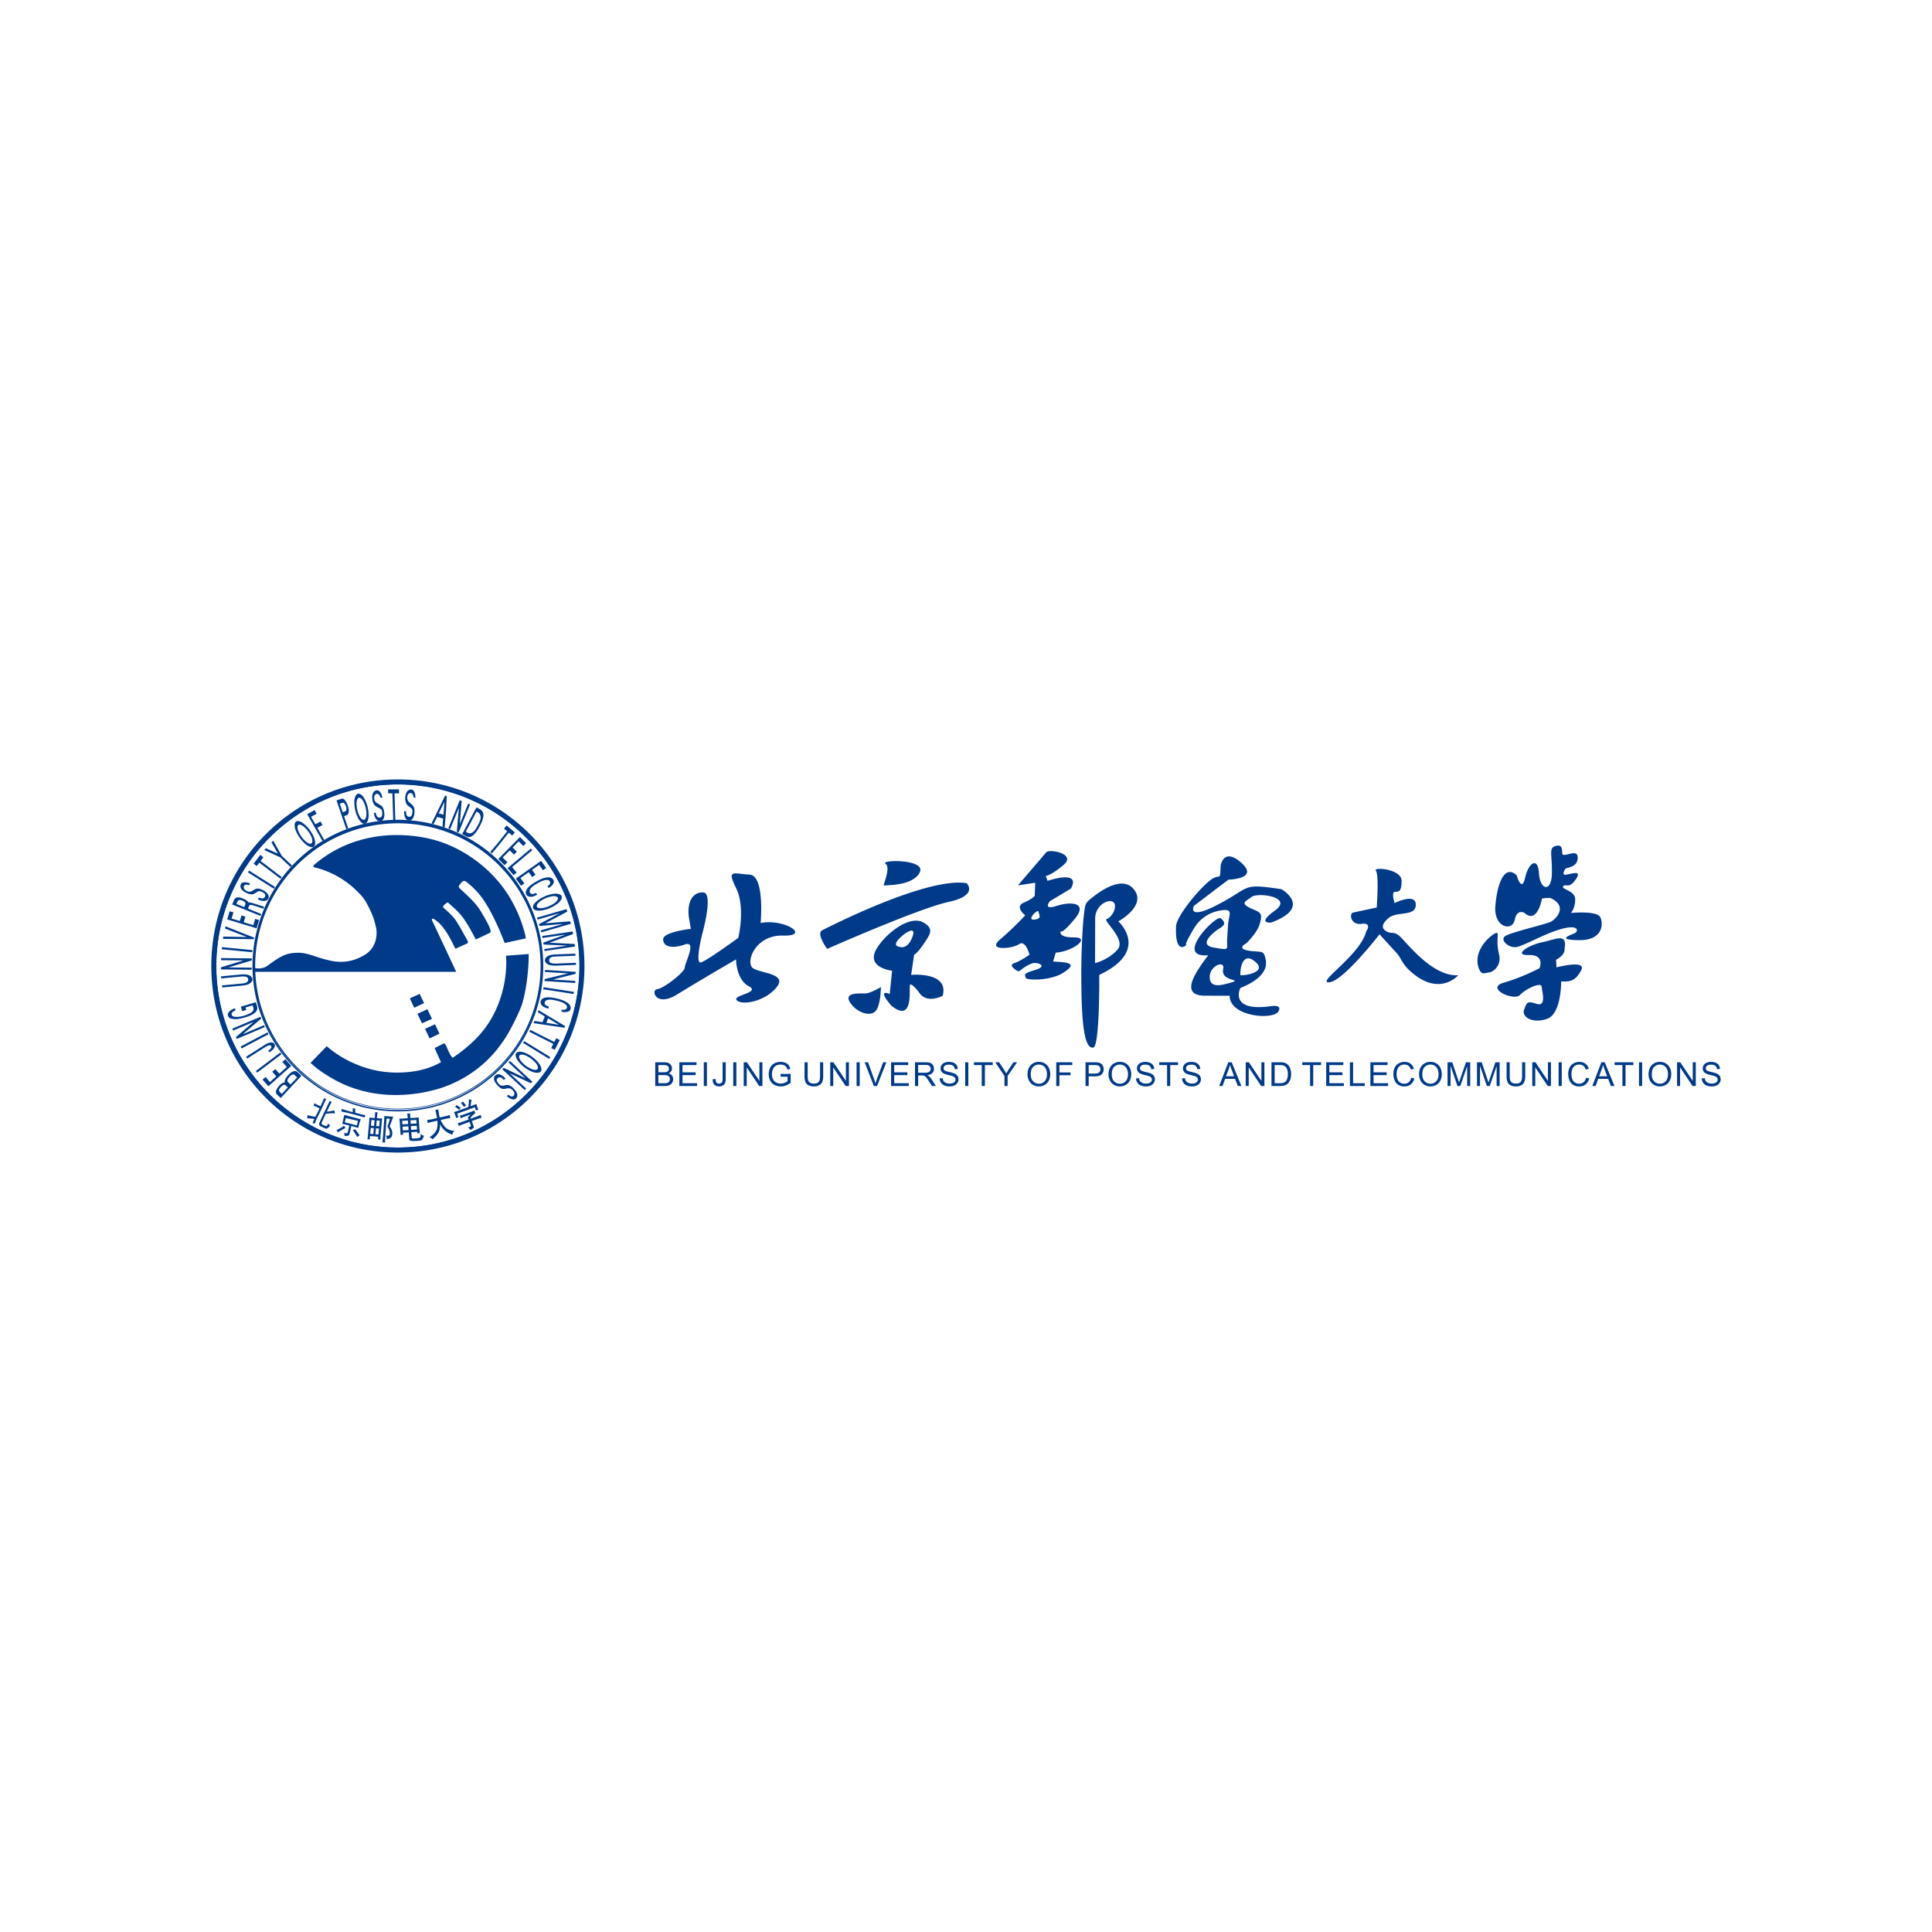 <svg width="128" height="128" fill="none" xmlns="http://www.w3.org/2000/svg"><path fill-rule="evenodd" clip-rule="evenodd" d="M43.411 71.95v-1.57h.59c.12 0 .216.015.288.047.073.032.13.08.17.147a.386.386 0 0 1 .063.207c0 .067-.018.13-.055.19a.391.391 0 0 1-.165.144.412.412 0 0 1 .22.142.382.382 0 0 1 .076.238.459.459 0 0 1-.162.352.48.48 0 0 1-.172.077 1.041 1.041 0 0 1-.254.027h-.599Zm.208-.91h.34a.763.763 0 0 0 .198-.019.22.22 0 0 0 .12-.078.227.227 0 0 0 .04-.137.252.252 0 0 0-.037-.138.19.19 0 0 0-.107-.081.901.901 0 0 0-.24-.022h-.314v.475Zm0 .725h.392a.932.932 0 0 0 .141-.007.34.34 0 0 0 .12-.043.227.227 0 0 0 .08-.088.276.276 0 0 0 .03-.132.262.262 0 0 0-.045-.153.238.238 0 0 0-.125-.09.786.786 0 0 0-.23-.027h-.363v.54ZM45.01 71.95v-1.57h1.136v.185h-.928v.48h.87v.185h-.87v.535h.965v.186h-1.172ZM46.628 71.95h.207v-1.57h-.207v1.57ZM47.218 71.505l.188-.026c.005.12.027.202.067.247.04.044.095.066.166.066a.245.245 0 0 0 .135-.036.184.184 0 0 0 .078-.097.656.656 0 0 0 .022-.197v-1.083h.208v1.071a.78.78 0 0 1-.048.306.342.342 0 0 1-.15.165.499.499 0 0 1-.244.056c-.138 0-.243-.04-.317-.119-.073-.079-.108-.197-.105-.353ZM48.579 71.95h.208v-1.57h-.208v1.57ZM49.273 71.95v-1.57h.214l.825 1.233v-1.234h.2v1.572h-.214l-.825-1.235v1.235h-.2ZM51.718 71.334v-.184l.665-.001v.583a1.175 1.175 0 0 1-.316.184.941.941 0 0 1-.755-.038.654.654 0 0 1-.285-.286.902.902 0 0 1-.097-.42c0-.153.032-.295.096-.428a.636.636 0 0 1 .276-.295.868.868 0 0 1 .415-.096c.113 0 .216.018.308.055a.505.505 0 0 1 .216.153.684.684 0 0 1 .119.258l-.188.051a.586.586 0 0 0-.088-.189.362.362 0 0 0-.15-.11.552.552 0 0 0-.216-.04.637.637 0 0 0-.247.043.458.458 0 0 0-.168.114.548.548 0 0 0-.099.156.824.824 0 0 0-.06.316c0 .14.024.257.073.351a.462.462 0 0 0 .21.21c.093.046.19.069.294.069.09 0 .178-.018.264-.052a.666.666 0 0 0 .194-.111v-.293h-.461ZM54.33 70.38h.209v.907c0 .158-.018.283-.054.376a.458.458 0 0 1-.194.227.682.682 0 0 1-.366.087.752.752 0 0 1-.362-.076.433.433 0 0 1-.2-.22 1.047 1.047 0 0 1-.06-.394v-.908h.208v.907c0 .137.013.237.038.302s.069.114.13.15a.454.454 0 0 0 .227.052c.153 0 .262-.035.327-.104.065-.07.098-.203.098-.4v-.907ZM55.005 71.95v-1.57h.213l.825 1.233v-1.234h.2v1.572h-.214l-.825-1.235v1.235h-.2ZM56.75 71.95h.208v-1.57h-.208v1.57ZM57.895 71.95l-.609-1.57h.226l.408 1.14c.033.092.06.178.082.258.025-.086.053-.171.085-.257l.424-1.142h.212l-.615 1.572h-.213ZM59.036 71.95v-1.57h1.136v.185h-.928v.48h.87v.185h-.87v.535h.965v.186h-1.173ZM60.621 71.95v-1.57h.697c.14 0 .247.014.32.042a.352.352 0 0 1 .174.149c.044.072.065.15.065.237a.394.394 0 0 1-.108.282c-.072.076-.183.125-.334.146a.525.525 0 0 1 .125.078c.06.056.118.126.173.209l.273.428h-.261l-.208-.327a2.9 2.9 0 0 0-.15-.217.46.46 0 0 0-.106-.105.316.316 0 0 0-.095-.042.662.662 0 0 0-.116-.007h-.24v.698h-.209Zm.208-.877h.447c.095 0 .17-.01.223-.03a.238.238 0 0 0 .122-.094.255.255 0 0 0 .042-.141.234.234 0 0 0-.08-.183c-.055-.048-.14-.072-.256-.072h-.498v.52ZM62.255 71.446l.196-.017c.009.078.03.143.065.193.034.05.086.091.157.122a.598.598 0 0 0 .242.047c.079 0 .149-.012.21-.035a.295.295 0 0 0 .135-.097.226.226 0 0 0 .045-.135.202.202 0 0 0-.043-.13.314.314 0 0 0-.141-.092 2.772 2.772 0 0 0-.28-.077 1.44 1.44 0 0 1-.303-.097.429.429 0 0 1-.169-.147.36.36 0 0 1-.054-.196c0-.079.022-.153.067-.222a.418.418 0 0 1 .197-.157.753.753 0 0 1 .288-.053c.117 0 .22.018.309.056.089.037.157.092.205.165a.48.48 0 0 1 .077.248l-.199.015a.323.323 0 0 0-.11-.225c-.06-.05-.152-.076-.273-.076-.126 0-.217.023-.275.069a.207.207 0 0 0-.086.166c0 .057.02.104.06.14.041.036.145.074.314.112.17.038.285.072.348.1a.48.48 0 0 1 .203.16.425.425 0 0 1-.007.46.475.475 0 0 1-.206.173.72.72 0 0 1-.302.061.899.899 0 0 1-.358-.062.5.5 0 0 1-.226-.187.529.529 0 0 1-.086-.282ZM63.947 71.95h.208v-1.57h-.208v1.57ZM65.043 71.95v-1.385h-.517v-.186h1.245v.186h-.52v1.386h-.208ZM66.549 71.95v-.665l-.606-.906h.253l.31.474c.057.089.11.177.16.266.047-.082.104-.175.171-.278l.305-.462h.242l-.627.906v.666h-.208ZM68.077 71.185c0-.26.07-.465.21-.612a.715.715 0 0 1 .543-.221c.144 0 .275.034.392.103.116.07.205.166.266.29a.941.941 0 0 1 .092.422c0 .16-.032.302-.097.428a.659.659 0 0 1-.273.285.781.781 0 0 1-.382.097.739.739 0 0 1-.396-.107.686.686 0 0 1-.265-.293.884.884 0 0 1-.09-.392Zm.214.004c0 .19.051.338.153.447.102.109.23.163.383.163a.5.5 0 0 0 .387-.165c.1-.11.152-.266.152-.468a.807.807 0 0 0-.066-.335.498.498 0 0 0-.47-.3.53.53 0 0 0-.38.151c-.106.101-.159.27-.159.507ZM69.98 71.95v-1.57h1.06v.185h-.852v.486h.738v.186h-.737v.714h-.209ZM71.92 71.95v-1.57h.593c.105 0 .184.004.24.014a.472.472 0 0 1 .193.074.387.387 0 0 1 .126.151.481.481 0 0 1 .048.215.484.484 0 0 1-.127.34c-.086.091-.24.138-.462.138h-.403v.639h-.207Zm.208-.824h.407c.134 0 .23-.025.286-.075a.268.268 0 0 0 .084-.21.283.283 0 0 0-.05-.17.233.233 0 0 0-.13-.092.903.903 0 0 0-.194-.014h-.403v.561ZM73.443 71.185c0-.26.07-.465.21-.612a.715.715 0 0 1 .543-.221c.145 0 .276.034.392.103.116.07.205.166.267.29a.94.94 0 0 1 .091.422c0 .16-.032.302-.096.428a.66.66 0 0 1-.274.285.782.782 0 0 1-.381.097.74.74 0 0 1-.397-.107.686.686 0 0 1-.265-.293.884.884 0 0 1-.09-.392Zm.215.004c0 .19.05.338.152.447.102.109.23.163.384.163a.5.5 0 0 0 .386-.165c.101-.11.152-.266.152-.468a.807.807 0 0 0-.065-.335.499.499 0 0 0-.47-.3.531.531 0 0 0-.38.151c-.106.101-.16.27-.16.507ZM75.265 71.446l.196-.017c.01.078.031.143.065.193.034.05.087.091.158.122a.597.597 0 0 0 .241.047.58.58 0 0 0 .21-.035.295.295 0 0 0 .136-.097.226.226 0 0 0 .044-.135.202.202 0 0 0-.043-.13.314.314 0 0 0-.14-.092 2.772 2.772 0 0 0-.28-.077 1.44 1.44 0 0 1-.304-.097.43.43 0 0 1-.168-.147.36.36 0 0 1-.055-.196c0-.079.022-.153.067-.222a.418.418 0 0 1 .198-.157.753.753 0 0 1 .288-.053c.117 0 .22.018.308.056.09.037.158.092.206.165a.48.48 0 0 1 .077.248l-.2.015a.322.322 0 0 0-.109-.225c-.061-.05-.153-.076-.273-.076-.126 0-.218.023-.275.069a.207.207 0 0 0-.087.166c0 .057.02.104.061.14.04.036.145.074.314.112.169.038.285.072.348.1.091.042.159.096.203.16a.425.425 0 0 1-.007.46.475.475 0 0 1-.206.173.72.72 0 0 1-.303.061.899.899 0 0 1-.357-.062.5.5 0 0 1-.227-.187.529.529 0 0 1-.086-.282ZM77.322 71.95v-1.385h-.518v-.186h1.246v.186h-.52v1.386h-.208ZM78.314 71.446l.197-.017a.43.43 0 0 0 .064.193c.034.05.087.091.158.122a.598.598 0 0 0 .241.047c.08 0 .15-.012.21-.035a.296.296 0 0 0 .136-.097.228.228 0 0 0 .045-.135.204.204 0 0 0-.043-.13.315.315 0 0 0-.142-.092 2.765 2.765 0 0 0-.28-.077 1.451 1.451 0 0 1-.303-.097.428.428 0 0 1-.168-.147.36.36 0 0 1-.055-.196c0-.079.023-.153.068-.222a.418.418 0 0 1 .197-.157.752.752 0 0 1 .288-.053c.117 0 .22.018.308.056a.443.443 0 0 1 .283.413l-.2.015a.323.323 0 0 0-.108-.225c-.062-.05-.153-.076-.274-.076-.126 0-.217.023-.275.069a.208.208 0 0 0-.087.166c0 .057.02.104.062.14.04.036.144.074.313.112.17.038.285.072.348.1.091.042.16.096.203.16a.427.427 0 0 1-.006.46.476.476 0 0 1-.207.173.719.719 0 0 1-.303.061.901.901 0 0 1-.357-.062.502.502 0 0 1-.227-.187.53.53 0 0 1-.086-.282ZM80.775 71.95l.603-1.57h.224l.644 1.57h-.237l-.184-.475h-.657l-.172.476h-.221Zm.453-.645h.533l-.164-.435a4.372 4.372 0 0 1-.111-.326 2 2 0 0 1-.085.3l-.173.461ZM82.531 71.95v-1.57h.214l.825 1.233v-1.234h.2v1.572h-.214l-.825-1.235v1.235h-.2ZM84.24 71.95v-1.57h.542c.122 0 .215.007.28.022.09.02.167.058.23.112.083.07.145.16.186.269.041.109.062.233.062.373 0 .12-.014.225-.042.318a.758.758 0 0 1-.107.229.56.56 0 0 1-.143.142.582.582 0 0 1-.188.079 1.073 1.073 0 0 1-.252.027h-.567Zm.209-.185h.335c.104 0 .185-.01.244-.029a.35.35 0 0 0 .141-.081.493.493 0 0 0 .115-.2.978.978 0 0 0 .041-.302.733.733 0 0 0-.08-.379.407.407 0 0 0-.197-.177.807.807 0 0 0-.27-.032h-.33v1.2ZM86.796 71.95v-1.385h-.517v-.186h1.245v.186h-.52v1.386h-.208ZM87.864 71.95v-1.57h1.135v.185h-.927v.48h.869v.185h-.87v.535h.965v.186h-1.172ZM89.436 71.95v-1.57h.209v1.385h.774v.186h-.983ZM90.793 71.95v-1.57h1.135v.185H91v.48h.87v.185H91v.535h.965v.186h-1.172ZM93.495 71.4l.208.052a.702.702 0 0 1-.235.391.649.649 0 0 1-.415.134.746.746 0 0 1-.413-.103.645.645 0 0 1-.243-.3 1.076 1.076 0 0 1-.083-.42c0-.164.032-.307.094-.429a.64.64 0 0 1 .267-.278.778.778 0 0 1 .38-.094c.158 0 .29.04.398.12.107.08.181.192.223.337l-.204.049a.486.486 0 0 0-.159-.25.42.42 0 0 0-.262-.079.507.507 0 0 0-.302.087.456.456 0 0 0-.17.233.933.933 0 0 0-.05.302c0 .134.02.25.058.35.039.1.1.174.182.224.082.05.17.073.267.073a.449.449 0 0 0 .295-.1.516.516 0 0 0 .164-.3ZM94.018 71.185c0-.26.07-.465.21-.612a.715.715 0 0 1 .543-.221c.145 0 .276.034.392.103a.68.68 0 0 1 .266.29.941.941 0 0 1 .092.422c0 .16-.032.302-.096.428a.66.66 0 0 1-.274.285.782.782 0 0 1-.381.097.74.74 0 0 1-.397-.107.686.686 0 0 1-.265-.293.884.884 0 0 1-.09-.392Zm.215.004c0 .19.05.338.152.447.102.109.23.163.384.163a.5.5 0 0 0 .386-.165c.101-.11.152-.266.152-.468a.806.806 0 0 0-.065-.335.498.498 0 0 0-.47-.3.531.531 0 0 0-.38.151c-.106.101-.16.27-.16.507ZM95.904 71.95v-1.57h.313l.372 1.112c.035.103.06.181.075.233.018-.058.046-.142.084-.253l.376-1.093h.28v1.572h-.2v-1.316l-.457 1.316h-.188l-.454-1.338v1.338h-.2ZM97.855 71.95v-1.57h.313l.372 1.112c.034.103.06.181.075.233.018-.058.045-.142.083-.253l.377-1.093h.28v1.572h-.201v-1.316l-.457 1.316h-.188l-.454-1.338v1.338h-.2ZM100.843 70.38h.208v.907c0 .158-.018.283-.054.376a.46.46 0 0 1-.193.227.685.685 0 0 1-.367.087.75.75 0 0 1-.361-.076.43.43 0 0 1-.2-.22 1.043 1.043 0 0 1-.06-.394v-.908h.207v.907a.89.89 0 0 0 .038.302.287.287 0 0 0 .131.15.453.453 0 0 0 .227.052c.152 0 .261-.035.326-.104.065-.07.098-.203.098-.4v-.907ZM101.517 71.95v-1.57h.213l.825 1.233v-1.234h.2v1.572h-.214l-.825-1.235v1.235h-.199ZM103.262 71.95h.208v-1.57h-.208v1.57ZM105.079 71.4l.208.052a.7.7 0 0 1-.235.391.648.648 0 0 1-.415.134.744.744 0 0 1-.413-.103.641.641 0 0 1-.243-.3 1.078 1.078 0 0 1-.083-.42.92.92 0 0 1 .094-.429.637.637 0 0 1 .267-.278.777.777 0 0 1 .381-.094c.157 0 .289.04.396.12.108.08.182.192.224.337l-.204.049a.486.486 0 0 0-.159-.25.42.42 0 0 0-.262-.079.507.507 0 0 0-.302.087.46.46 0 0 0-.171.233.933.933 0 0 0-.049.302c0 .134.019.25.058.35.039.1.099.174.182.224.082.05.171.073.267.073a.446.446 0 0 0 .295-.1.513.513 0 0 0 .164-.3ZM105.493 71.95l.603-1.57h.224l.643 1.57h-.237l-.183-.475h-.657l-.172.476h-.221Zm.453-.645h.533l-.164-.435a4.635 4.635 0 0 1-.112-.326c-.02.101-.048.201-.084.3l-.173.461ZM107.489 71.95v-1.385h-.518v-.186h1.245v.186h-.52v1.386h-.207ZM108.587 71.95h.208v-1.57h-.208v1.57ZM109.22 71.185c0-.26.07-.465.21-.612a.715.715 0 0 1 .543-.221c.145 0 .276.034.392.103.116.07.205.166.266.29a.941.941 0 0 1 .092.422c0 .16-.032.302-.097.428a.656.656 0 0 1-.273.285.78.78 0 0 1-.381.097.738.738 0 0 1-.397-.107.686.686 0 0 1-.265-.293.885.885 0 0 1-.09-.392Zm.215.004c0 .19.05.338.152.447.102.109.23.163.384.163a.501.501 0 0 0 .386-.165c.101-.11.152-.266.152-.468a.809.809 0 0 0-.065-.335.506.506 0 0 0-.47-.3.53.53 0 0 0-.38.151c-.106.101-.159.27-.159.507ZM111.11 71.95v-1.57h.214l.825 1.233v-1.234h.2v1.572h-.214l-.825-1.235v1.235h-.2ZM112.749 71.446l.196-.017c.01.078.031.143.065.193.034.05.087.091.158.122a.6.6 0 0 0 .241.047c.08 0 .15-.012.21-.035a.296.296 0 0 0 .136-.097.224.224 0 0 0 .045-.135.202.202 0 0 0-.043-.13.317.317 0 0 0-.142-.092 2.709 2.709 0 0 0-.28-.077 1.445 1.445 0 0 1-.303-.097.428.428 0 0 1-.168-.147.365.365 0 0 1-.055-.196.414.414 0 0 1 .265-.38.752.752 0 0 1 .288-.052c.117 0 .219.018.308.056a.44.44 0 0 1 .206.165.488.488 0 0 1 .077.248l-.199.015a.322.322 0 0 0-.109-.225c-.062-.05-.153-.076-.274-.076-.126 0-.217.023-.275.069a.206.206 0 0 0-.086.166c0 .057.02.104.061.14.04.036.144.074.313.112.169.038.285.072.348.1a.487.487 0 0 1 .203.16.426.426 0 0 1-.007.46.478.478 0 0 1-.206.173.723.723 0 0 1-.303.061.9.9 0 0 1-.357-.062.5.5 0 0 1-.227-.187.537.537 0 0 1-.086-.282ZM46.526 61.874s.762-2.698.072-2.747c-.69-.05-1.134.64-.937 1.774.197 1.134.099.64.099.64s-1.824.198-1.824.69c0 .494.592.642 1.43.346.837-.296 0 1.232 0 1.528 0 .295-1.38 1.38-1.824 1.429-.444.05-.099 1.232 1.33.345 1.43-.887 3.894-2.316 3.894-2.316s0 1.33.838 1.774c.838.443-1.133.591-.788.936.345.345 1.823.099 2.612-.837.788-.937-.986-.937-1.528-1.282s.099-2.218 1.971-2.169c1.873.05.148-1.133-1.478-.837 0 0 .295-3.155-.74-3.204-1.035-.05-1.528-.394-.887.887.64 1.282.148 3.302.148 3.302s-2.02 1.479-2.464 1.627c-.444.148.076-1.886.076-1.886ZM58.562 58.675c-.107.054.484-1.183.108-1.451-.377-.27 2.741-.323 2.257.59-.484.915-2.258.807-2.365.86Zm-4.085 2.956c.43-.215 6.934-3.547 9.568-3.117 0 0 .806.806-1.183 1.236-1.989.43-8.063 3.117-8.063 3.117s-.752-1.02-.322-1.236Zm4.627 2.683s-1.775-.197-1.025-1.46c.609-1.025 2.207-2.259 3.102-1.733.6.352.516.64.231 1.089-.25.395-.627.94-.848 1.039l-.198 1.34s2.525-.236 2.09 1.381c0 0-1.064.592-1.577-.236 0 0-.513-.67-.592-.474-.078.197.277 2.564-1.222 1.38 0 0-1.026-1.143-.118-.788l.157-1.538Zm.898-2.488s-1.22.85-.296.925c0 0 .444.11.74-.666.295-.777-.444-.259-.444-.259Zm-1.627 3.587c.037-.074-.666.407-1.073.407-.407 0-1.442-.074-.961.629.48.702 1.442.96 1.738.443.296-.517.259-1.405.296-1.479ZM67.439 58.659l1.879-2.193c.209-.243 2.019.105 1.149.836-.87.73-1.184.73-1.184.73l.117.328s2.25-.78 1.554.508l-1.392.835s-.522.627.452.313c.975-.313 2.088-.209 1.184.87-.905 1.08-.905.8-.905.8s-.279.419.87.419c1.148 0-.105.94-1.218 1.009l-.174.592s.23.009.488.029c.737.057.979.21.165.724-.84.53-2.418.497-2.463.325-.056-.21-.209-.278.626-.522.835-.243.209-.522-.139-.452-.162.032-.383.154-.574.276-.356.227-.309.38-.64.128-.17-.13-.321-.307-.039-.404.475-.163 1.01-.557 1.01-.557s-.244-1.01-.697-.696c-.452.313-2.158.452-1.253-.313.905-.766 1.67-1.601 1.67-1.601s-.73-.557-.103-.836c.626-.278.73-.452.73-.452l.035-.87-1.148.174Zm1.126 2.263c.456-.066.295-.266.236-.531-.041-.188-.866.622-.236.531Zm3.861-1.507c.663-.522 1.943-1.338 2.651-.544.986 1.104-.986 2.17-.986 2.17s2.17 1.932-1.262 3.549c0 0 .04 4.733-.394 4.811-.373.068-.717-.505-.78-3.446a52.111 52.111 0 0 1 .076-4.414c.027-.42.057-.74.087-.985.091-.731.09-.733.608-1.141Zm1.378.944s-.181.427-.48.526c-.3.098 1.326 1.347.707 2.037-.618.69-1.48.887-1.48.887l.007-2.957c.003-1.203 1.671-1.612 1.246-.493ZM80.875 57.333s.197-1.223 1.38-.158c1.184 1.065-.867 1.104-.867 1.104L79.1 60.015s-.513 1.025 1.657-.119c2.169-1.143 1.46-1.38 4.14-.986 0 0 2.091 1.184-.67 2.209 0 0-1.025.118.237-.789s-1.144-1.222-1.538-.907c-.345.276-.871.401.033.798.498.219.721.244.513.958-.094.324-.34.758-.901 1.32 0 0-.905.436.591.535.475.031.589-.016.699.573.09.489-.115 1.218-1.684 1.85 0 0-.789 1.577 1.972 1.212.204-.026.805-.115.548.34-.332.586-3.23.36-3.23-1.039l-1.636-.003c-1.728-.004-.61-1.578.216-2.679-2.317.193.53-2.688.824-2.452.55.443-.017.593-.337.853-.483.39-.97.939-.132 1.087 1.15.202.853.145.902-.606l.06-.91c.041-.634.38-1.046-.38-.956-.508.06-1.34.304-1.884 1.21-.828 1.38-.4.991-.513 1.104-.112.112-.746.541-.67-1.262.025-.586 1.307-2.23 2.166-2.957.794-.672.734.16.792-1.066Zm.164 6.868c.136-.624-.893-.23-.893.522s.748.553 1.208.43c1.245-.332-.513-.045-.315-.952Zm1.157.41c-.067-.007 0-1.607.878-.963.995.727-.525.995-.878.962ZM89.659 60.458l1.553-.333s.164-2.182-.058-2.44c-.221-.26 1.715-.128 1.707.682-.009.81-.244.686-.466.723-.222.037 0 .74 0 .74s1.405-.703 1.405.11c0 .814-1.257.407-1.812.888-.416.36-.501.651-.148.866.413.251.508-.098 1.053.492.759.822 2.215 2.516 3.718 2.426 0 0-1.282 1.516-3.255-.345-.462-.436-.548-.821-.821-1.121L91.397 61.9s-2.404 3.106-3.329 3.18c-.924.074 2.071-1.812 2.441-3.365 0 0 .407-.555-.222-.518-.814.161-.925-.702-.628-.74ZM102.159 59.538s-.295 1.708-1.15.952c0 0-.493-.328-.657.46-.164.789-1.38.493-1.282-.887.1-1.38.56-2.858 1.414-2.07 0 0 .328 1.183.558.164.23-1.018.854-1.412.92-.295.066 1.117.822 1.281.854.033.033-1.249-.23-1.709.23-1.84.46-.132.427.164.46.492.033.33.986-.36 1.019.23.033.592-.526.69-.789.756 0 0-.277.362-.079.418.197.056 1.239-.422.76.282-.479.704-.648.281-.845.478-.197.198.789.282.789.873 0 .592-.282.902-.282.902s1.718-.17 1.943.281c.226.451.169 1.55-1.436 1.521-1.605-.028-.422-.366-.225-.479.197-.112.253-.563-.845-.281-1.099.281-2.479 1.098-3.014 1.21-.535.113-1.183-.478-.76-.731.422-.254 2.619-.76 2.985-.93.366-.169 1.183-1.042 0-1.577-.04-.018-.485-.005-.568.038Zm-2.98 2.271c-.141-.084-1.718 1.07-1.183 2.394.167.414.38.254.59.236.457-.038.888-.574.733-1.193-.225-.902 0-1.352-.14-1.437Zm2.816 2.338s.394-.901-.704-.873c-1.099.028 0-.676.873-.845.873-.169 1.69-.676 1.493.422 0 0 .084.395-.564.733l.029.507s2.027-.535 1.633.197c-.394.732-.76.76-1.324.732 0 0 .028 2.14-.929 2.478-.958.338-1.718-.112-1.521-.62.197-.506.197-.563.845-.365.648.197.338-.845.31-1.155-.028-.31-1.042.14-1.437.563-.394.423-2.337-.45-1.07-.817 1.267-.366 2.366-.957 2.366-.957ZM38.721 64c0-6.826-5.534-12.36-12.36-12.36C19.533 51.64 14 57.173 14 64s5.534 12.36 12.36 12.36c6.827 0 12.361-5.534 12.361-12.36Zm-.334 0c0-6.642-5.385-12.026-12.027-12.026-6.642 0-12.026 5.384-12.026 12.026 0 6.642 5.384 12.026 12.026 12.026 6.642 0 12.027-5.384 12.027-12.026Z" fill="#013A89"/><path fill-rule="evenodd" clip-rule="evenodd" d="M35.948 64a9.588 9.588 0 1 0-19.175 0 9.588 9.588 0 0 0 19.175 0Zm-.133 0a9.454 9.454 0 1 0-18.908 0 9.454 9.454 0 0 0 18.908 0Z" fill="#013A89"/><path fill-rule="evenodd" clip-rule="evenodd" d="M16.844 64.13s.035.148.028.254h13.352s-1.4-2.998-1.576-3.35c-.065-.13-.05-.247.169-.099.218.148.668.458 1.351 1.922 0 0 .598-.268.732-.324.134-.056.134-.113.021-.31-.238-.416-.43-.792-.697-1.206-.197-.306-.473-.549-.816-.856-.073-.065-.148-.106.246-.387 0 0 .161.138.42.377.202.187.37.34.586.63.24.323.53.806.861 1.46 0 0 .824-.375.977-.47 0 0 .026-.099-.038-.27-.092-.24-.3-.607-.475-.907-.314-.54-.492-.79-1.51-1.721-.16-.147-.041-.227.059-.354.1-.126.206-.248.422-.047.105.097.448.33.891.893.47.594 1.074 1.751 1.59 3.113l1.405-.311s-.36-2.148-1.98-3.938c-.136-.15-1.232-1.446-3.148-2.256-.956-.405-2.155-.653-3.466-.648-.824.004-3.263.096-5.443 1.98-.051.076-.09.132.085.174.13.032 1.576.345 2.819 1.615.269.275.407.42.596.772.421.785.494 1.086.612 1.599.057.244.159 1.362-.908 1.884-.214.106-1.034.597-2.29.254-.694-.142-1.336-.496-1.98-.48-.644.015-.987.1-1.89.765-.145.107-.398.359-1.005.243Zm3.732 6.287 1.073-1.105s1.848 1.77 4.697 1.75c.912-.007 1.946-.155 2.87-.692 0 0-.387-.846-.418-.934 0 0 .464-.237.542-.279.077-.041.144-.036.211.114s.279.686.439.81c0 0 .635-.406 1.288-1.014.786-.732 1.646-1.818 2.072-3.636.075-.32.248-1.244.175-2.111l1.503-.114s.028 1.629-.408 3.216c-.089.321-.31.8-.542 1.264-.257.514-.53 1.011-.749 1.301-.19.253-1.285 2.044-3.819 2.994-.254.095-3.948 1.502-7.463-.511-.272-.156-.924-.532-1.471-1.053Zm7.585-2.253.3.633.654-.312-.291-.625-.663.304Zm-.503-.997.3.633.663-.3-.304-.637-.659.304Zm-.503-1.022.288.62.654-.307-.295-.613-.646.3Zm-7.185 5.132-1.372 1.471-.228-.217a.267.267 0 0 1-.076-.108.277.277 0 0 1-.007-.119.508.508 0 0 1 .055-.157 1.103 1.103 0 0 1 .264-.318c.075-.059.131-.09.17-.094l.078-.015a.55.55 0 0 1 .096-.305 1.329 1.329 0 0 1 .335-.354c.06-.041.11-.068.151-.081a.329.329 0 0 1 .12-.017c.038.002.07.011.096.027a.496.496 0 0 1 .088.07l.23.217Zm-.721.575.438-.47-.114-.108a.844.844 0 0 0-.084-.074c-.015-.01-.038-.014-.07-.013a.23.23 0 0 0-.107.039.542.542 0 0 0-.112.091.92.92 0 0 0-.093.114.428.428 0 0 0-.06.136c-.01.04-.008.068.004.084.012.017.03.038.053.063l.145.138Zm-.18.194-.128-.122a.215.215 0 0 0-.069-.046.114.114 0 0 0-.077.002.318.318 0 0 0-.098.056.729.729 0 0 0-.173.193.241.241 0 0 0-.034.083.127.127 0 0 0 .004.069c.007.019.022.041.047.067l.13.124.397-.426Zm-1.03-1.039.2-.178.267.303.496-.442-.295-.334.199-.178.39.442-1.514 1.348-.387-.44.195-.174.293.333.423-.377-.266-.303Zm.525-1.27.083.111-1.609 1.217-.083-.11 1.609-1.218Zm-1-.36-1.188.757-.075-.119 1.22-.776c.044-.028.093-.057.147-.086a.86.86 0 0 1 .165-.068.5.5 0 0 1 .147-.022.293.293 0 0 1 .121.03c.039.02.068.048.087.085.027.05.032.102.015.154a.542.542 0 0 1-.08.155.674.674 0 0 1-.157.149l-.115.086-.076-.115.089-.066a.448.448 0 0 0 .071-.066.221.221 0 0 0 .042-.084.103.103 0 0 0-.009-.086.087.087 0 0 0-.053-.042.185.185 0 0 0-.085-.006.455.455 0 0 0-.116.038c-.045.02-.095.048-.15.083Zm.16-.98.065.125-1.783.94-.065-.126 1.783-.94Zm-1.64.12 1.409-.596.053.125-1.865.788-.05-.126 1.176-1.005-1.363.576-.054-.127 1.865-.787.051.12-1.223 1.032Zm-.521-1.721.04.138c-.04.02-.08.042-.122.065a.32.32 0 0 0-.105.093.157.157 0 0 0 .02.21c.022.023.058.04.108.052.05.012.112.017.186.016.074 0 .147-.007.218-.02.071-.011.146-.029.222-.05.077-.022.137-.04.18-.056.078-.026.155-.059.23-.097a.645.645 0 0 0 .176-.125.277.277 0 0 0 .075-.122.212.212 0 0 0 .003-.091.96.96 0 0 0-.02-.076l-.04-.127-.466.14.052.163-.273.081-.093-.295.996-.297.063.199a.963.963 0 0 1 .035.155.328.328 0 0 1-.027.17.47.47 0 0 1-.128.172.95.95 0 0 1-.203.138 1.982 1.982 0 0 1-.232.101 3.91 3.91 0 0 1-.604.164 1.277 1.277 0 0 1-.514-.003.407.407 0 0 1-.149-.068.245.245 0 0 1-.077-.292.39.39 0 0 1 .088-.127.993.993 0 0 1 .272-.174l.088-.037Zm-.905-1.975-.015-.135 1.335-.126a1.68 1.68 0 0 1 .371.01c.068.01.128.027.181.053a.376.376 0 0 1 .133.106.253.253 0 0 1 .06.142.221.221 0 0 1-.036.149.46.46 0 0 1-.119.122.664.664 0 0 1-.154.084c-.054.02-.111.035-.172.046-.06.01-.132.02-.213.027l-1.305.123-.015-.136 1.282-.12c.099-.01.177-.022.234-.037a.369.369 0 0 0 .14-.065.197.197 0 0 0 .069-.092.216.216 0 0 0 .007-.102.16.16 0 0 0-.04-.097.231.231 0 0 0-.094-.055.577.577 0 0 0-.155-.023c-.065-.003-.141 0-.23.007l-1.264.12Zm.477-.728 1.541.017-.002.137-2.04-.021.006-.138 1.496-.457-1.49-.016.002-.14 2.04.023-.003.131-1.55.464Zm1.586-1.146-.013.14-2.014-.197.013-.14 2.014.197Zm.1-.725-2.051-.02.027-.15 1.556.026-1.443-.56.03-.147 1.9.752-.02.099ZM16 60.648l.256.078-.111.373.638.194.124-.414.256.078-.163.545-1.947-.589.162-.542.251.076-.123.41.545.165.112-.373Zm1.306-.095-.053.128-1.869-.757.13-.314a.247.247 0 0 1 .077-.1.26.26 0 0 1 .125-.053.52.52 0 0 1 .174.01c.067.013.144.038.228.073.087.037.154.073.2.106a.702.702 0 0 1 .11.094l.048.05.066.002c.021 0 .049.004.083.01.033.007.09.023.172.049l.707.223-.053.128-.688-.222a.561.561 0 0 0-.128-.025c-.042-.002-.072.002-.09.013a.141.141 0 0 0-.05.069l-.066.161.877.355Zm-1.64-.664.516.209.07-.17a.161.161 0 0 0 .01-.086.16.16 0 0 0-.058-.091.508.508 0 0 0-.15-.086.692.692 0 0 0-.099-.029.273.273 0 0 0-.095-.004.163.163 0 0 0-.13.101l-.065.156Zm1.421-.302.06-.125.082.032a.65.65 0 0 0 .09.024c.032.007.06.008.086.006a.174.174 0 0 0 .13-.084.199.199 0 0 0 .027-.061.14.14 0 0 0 .01-.065.193.193 0 0 0-.017-.066.198.198 0 0 0-.055-.066.575.575 0 0 0-.103-.068 1.214 1.214 0 0 0-.105-.05.412.412 0 0 0-.106-.022.22.22 0 0 0-.116.033 2.485 2.485 0 0 0-.146.088.673.673 0 0 1-.14.072.382.382 0 0 1-.148.014.806.806 0 0 1-.194-.04 1.044 1.044 0 0 1-.24-.12.762.762 0 0 1-.144-.108.547.547 0 0 1-.078-.102.437.437 0 0 1-.043-.101.24.24 0 0 1-.007-.097.336.336 0 0 1 .02-.081.205.205 0 0 1 .107-.115.422.422 0 0 1 .147-.032.792.792 0 0 1 .283.048l.072.028-.058.123-.064-.022a.486.486 0 0 0-.078-.018.233.233 0 0 0-.094.002.113.113 0 0 0-.068.04.315.315 0 0 0-.035.056.193.193 0 0 0-.01.103c.005.031.018.06.036.087a.405.405 0 0 0 .162.132c.043.02.082.034.12.04.036.005.069.006.098.003a.288.288 0 0 0 .085-.024c.027-.013.064-.033.11-.06.046-.029.091-.054.136-.077a.394.394 0 0 1 .132-.042.414.414 0 0 1 .145.011 1.13 1.13 0 0 1 .473.243.588.588 0 0 1 .112.141.315.315 0 0 1 .043.134.243.243 0 0 1-.024.119.25.25 0 0 1-.08.107.289.289 0 0 1-.117.052.495.495 0 0 1-.138.01.85.85 0 0 1-.281-.07l-.076-.032Zm1.133-.823-.075.118-1.716-1.086.074-.118 1.717 1.086Zm-1.21-1.387-.206-.156.22-.29.22-.29.205.155-.185.245c.23.174.461.348.69.525.233.18.47.36.71.539l-.081.112c-.24-.18-.478-.361-.712-.54l-.692-.524-.17.224Zm2.333-.041-.098.104-.682-.641-1.048-.482.109-.116.789.358-.424-.746.112-.118.57 1.007.672.634Zm2.953-4.305.297-.103a.252.252 0 0 1 .114-.01c.04.004.08.027.12.069.04.041.074.087.102.138a1.554 1.554 0 0 1 .117.263c.03.092.05.171.058.238a.633.633 0 0 1-.004.19.28.28 0 0 1-.06.138.251.251 0 0 1-.108.071l-.138.048.278.817-.128.044-.648-1.903Zm.41.781.136-.047a.168.168 0 0 0 .073-.045.157.157 0 0 0 .034-.073.292.292 0 0 0 0-.099.742.742 0 0 0-.1-.275.26.26 0 0 0-.075-.08.084.084 0 0 0-.076-.01l-.185.064.192.565Zm1.018-1.225c.068-.013.144.016.23.085.084.069.165.182.24.338a2.283 2.283 0 0 1 .227 1.006 1.008 1.008 0 0 1-.071.392c-.045.1-.105.155-.18.167-.073.013-.152-.018-.236-.093a1.083 1.083 0 0 1-.235-.335 2.204 2.204 0 0 1-.168-.486 2.215 2.215 0 0 1-.056-.513.928.928 0 0 1 .075-.398c.049-.095.107-.15.174-.163Zm.06.264c-.045.01-.082.049-.115.117a.677.677 0 0 0-.047.29 1.872 1.872 0 0 0 .164.737c.05.11.105.193.164.25.06.056.113.08.163.071.05-.007.09-.047.119-.12a.78.78 0 0 0 .044-.287c0-.117-.015-.242-.045-.375-.03-.128-.07-.25-.124-.366a.735.735 0 0 0-.168-.252c-.06-.051-.111-.073-.156-.065Zm1.935-.29-.008-.263h.721l.009.263h-.304l.054 1.774h-.14l-.054-1.774h-.278Zm3.765.154.116.03c-.018.345-.032.69-.055 1.035-.022.345-.057.69-.082 1.034a13.596 13.596 0 0 1-.144-.04c.005-.09.01-.182.017-.272l.02-.273-.196-.053a10.347 10.347 0 0 1-.197-.053c-.08.16-.158.317-.234.473a7.054 7.054 0 0 0-.136-.043c.143-.3.292-.599.441-.905.151-.31.3-.622.45-.933Zm-.102 1.258c.011-.14.021-.28.03-.421.01-.14.018-.281.027-.422l-.185.38-.185.38.157.042.156.041Zm1.02-.451-.574 1.407-.125-.051.759-1.862.124.054-.123 1.533.555-1.36.126.05-.759 1.862-.12-.048.137-1.585Zm.219 1.74.946-1.776.217.116a.503.503 0 0 1 .206.22.409.409 0 0 1 .035.192 1.06 1.06 0 0 1-.03.217 1.613 1.613 0 0 1-.078.228 3.774 3.774 0 0 1-.287.546c-.07.106-.138.192-.203.26a.746.746 0 0 1-.174.143.357.357 0 0 1-.27.034.784.784 0 0 1-.137-.06l-.225-.12Zm.95-1.495-.715 1.34.084.046a.45.45 0 0 0 .163.054c.05.005.1-.005.154-.03.053-.026.1-.06.142-.102.04-.042.084-.1.129-.17.045-.072.094-.157.147-.256.054-.098.093-.182.118-.252a.883.883 0 0 0 .047-.186.433.433 0 0 0-.054-.275.379.379 0 0 0-.13-.124l-.086-.045Zm1.82 1.133.169-.21.276.23c.09.075.18.152.27.229l-.17.208-.228-.193c-.188.234-.372.47-.558.701-.185.231-.375.453-.561.67l-.106-.093c.188-.216.378-.437.563-.666.186-.231.37-.466.557-.7l-.212-.176Zm.852 1.53-.189.19-.28-.281-.47.475.31.312-.188.19-.41-.41 1.433-1.451.407.41-.185.186-.308-.31-.4.407.28.282Zm-.614 1.086 1.545-1.298.091.107-1.338 1.125.305.356-.206.173-.397-.463Zm1.852.437-.22.155-.234-.323-.548.386.26.357-.22.155-.343-.472 1.672-1.177.34.47-.215.152-.258-.356-.468.33.235.323Zm.866.883-.073-.121c.02-.015.043-.03.066-.048a.31.31 0 0 0 .067-.068.21.21 0 0 0 .039-.096.177.177 0 0 0-.016-.104.181.181 0 0 0-.125-.092.494.494 0 0 0-.198.003 1.087 1.087 0 0 0-.228.072 2.713 2.713 0 0 0-.261.134c-.1.057-.184.108-.25.154a1.017 1.017 0 0 0-.174.15.413.413 0 0 0-.097.168.194.194 0 0 0 .019.156c.022.04.057.067.106.08.05.015.088.015.117.002l.174-.069.074.122-.094.046a1.367 1.367 0 0 1-.145.061.507.507 0 0 1-.373-.012.252.252 0 0 1-.107-.11.288.288 0 0 1-.03-.174.455.455 0 0 1 .092-.215 1.1 1.1 0 0 1 .214-.215 2.82 2.82 0 0 1 .44-.287c.102-.057.198-.104.289-.142.09-.039.182-.067.274-.084a.944.944 0 0 1 .237-.018.353.353 0 0 1 .281.17c.035.07.04.135.014.196a.562.562 0 0 1-.11.169.785.785 0 0 1-.154.129l-.068.043Zm.861.528c.029.064.019.143-.03.238a.932.932 0 0 1-.282.296 2.27 2.27 0 0 1-.953.412c-.162.028-.299.03-.409.007-.11-.024-.18-.071-.21-.14-.03-.07-.018-.151.037-.247.056-.095.15-.192.28-.29.131-.098.28-.183.447-.255a2.28 2.28 0 0 1 .5-.152.997.997 0 0 1 .416-.004c.106.028.174.073.204.135Zm-.25.108c-.02-.04-.069-.07-.145-.087a.725.725 0 0 0-.3.01 1.935 1.935 0 0 0-.373.118 1.644 1.644 0 0 0-.326.182.782.782 0 0 0-.211.206c-.043.067-.054.124-.034.17.02.047.069.077.15.091.081.015.18.01.297-.012a1.916 1.916 0 0 0 .702-.305.699.699 0 0 0 .212-.21c.037-.067.047-.121.028-.163Zm.577.76.05.163-1.465.78 1.657-.136.049.163-1.963.568-.036-.129 1.483-.428-1.57.135-.036-.12 1.389-.73-1.48.427-.041-.126 1.963-.568Zm.407 1.482.026.168-1.556.574 1.66.086.027.168-2.021.298-.018-.13 1.527-.227-1.575-.075-.02-.123 1.475-.535-1.523.225-.024-.13 2.022-.299Zm.213 2.075.008.137-1.335.051a1.682 1.682 0 0 1-.37-.03.596.596 0 0 1-.177-.063.38.38 0 0 1-.127-.115.257.257 0 0 1-.051-.146.224.224 0 0 1 .043-.147.458.458 0 0 1 .124-.116.652.652 0 0 1 .157-.075.997.997 0 0 1 .174-.036c.06-.007.132-.013.213-.016l1.305-.05.008.137-1.281.05a1.52 1.52 0 0 0-.235.023.362.362 0 0 0-.143.057.196.196 0 0 0-.073.089.218.218 0 0 0-.012.102.163.163 0 0 0 .035.1.23.23 0 0 0 .09.06c.039.015.09.025.154.031.064.007.14.008.229.006l1.264-.049Zm-.515.702-1.536-.096.006-.135 2.033.127-.01.135-1.504.373 1.486.093-.006.137-2.033-.127.006-.13 1.558-.377Zm-1.65 1.053.021-.14 2.01.31-.022.139-2.009-.309Zm1.2 1.481.034-.137c.026.005.053.009.082.012.03.004.061.002.096-.004a.22.22 0 0 0 .097-.041.18.18 0 0 0 .062-.085.173.173 0 0 0-.024-.151.48.48 0 0 0-.145-.132 1.085 1.085 0 0 0-.214-.104 2.698 2.698 0 0 0-.283-.082 3.32 3.32 0 0 0-.29-.06 1.053 1.053 0 0 0-.23-.01.432.432 0 0 0-.189.053.197.197 0 0 0-.098.125.16.16 0 0 0 .019.13c.026.042.053.07.084.08l.173.07-.034.136a4.25 4.25 0 0 0-.1-.03 1.366 1.366 0 0 1-.148-.056.496.496 0 0 1-.164-.114.381.381 0 0 1-.094-.148.242.242 0 0 1 .002-.152.29.29 0 0 1 .101-.145.475.475 0 0 1 .22-.09c.092-.016.195-.019.306-.008a2.85 2.85 0 0 1 .52.093c.113.03.216.061.308.095s.178.077.256.127c.079.051.14.101.183.15a.339.339 0 0 1 .08.311.23.23 0 0 1-.128.15.585.585 0 0 1-.199.045.802.802 0 0 1-.203-.013l-.08-.015Zm.25.956-.042.11-2.05-.306.055-.143.541.078.148-.38-.463-.28.052-.133 1.76 1.054Zm-1.242-.217.834.134-.718-.433-.116.299Zm.653 1.02.236.12-.333.65-.236-.12.14-.274-1.587-.804.064-.126 1.588.805.128-.25Zm-2.197.31.073-.118 1.731 1.058-.073.12-1.731-1.06Zm1.178 1.89c-.042.057-.117.088-.225.093a.933.933 0 0 1-.399-.093 2.21 2.21 0 0 1-.824-.614 1.038 1.038 0 0 1-.203-.35c-.032-.107-.024-.19.024-.25.046-.062.125-.092.236-.093.112 0 .242.032.392.096.15.063.297.149.441.257.145.107.27.225.377.353.11.133.178.252.204.358.026.105.018.186-.023.244Zm-.216-.16c.026-.038.029-.095.008-.17a.693.693 0 0 0-.154-.253 1.85 1.85 0 0 0-.602-.452.778.778 0 0 0-.285-.078c-.08-.003-.136.016-.166.056-.033.04-.036.098-.01.175.027.077.078.16.154.25a1.86 1.86 0 0 0 .608.451.693.693 0 0 0 .29.077c.077 0 .13-.02.157-.056Zm-.798.61-1.123-1.041.093-.102 1.485 1.379-.095.099-1.404-.657 1.086 1.007-.094.103-1.485-1.378.089-.097 1.447.687Zm-1.326.02a6.282 6.282 0 0 1-.11.095l-.063-.06a.669.669 0 0 0-.07-.06.302.302 0 0 0-.076-.042.184.184 0 0 0-.157.016.29.29 0 0 0-.054.04.166.166 0 0 0-.04.05.176.176 0 0 0-.015.062.17.17 0 0 0 .02.079.563.563 0 0 0 .063.102c.028.038.053.07.075.094.03.03.06.053.09.071a.23.23 0 0 0 .124.027.942.942 0 0 0 .176-.023.776.776 0 0 1 .163-.021c.044 0 .093.013.146.036.055.024.111.059.17.104.06.046.122.111.189.195.048.06.083.11.102.151.02.042.033.082.041.123.008.04.01.077.007.11a.243.243 0 0 1-.03.095.324.324 0 0 1-.049.07.216.216 0 0 1-.147.073.431.431 0 0 1-.152-.022.871.871 0 0 1-.253-.144l-.061-.05.099-.096.055.042c.017.014.04.029.07.045.029.016.059.026.092.03a.12.12 0 0 0 .08-.014.248.248 0 0 0 .053-.04.179.179 0 0 0 .046-.094.222.222 0 0 0-.006-.095.372.372 0 0 0-.043-.096.461.461 0 0 0-.07-.085.392.392 0 0 0-.196-.115.31.31 0 0 0-.091-.006 1.089 1.089 0 0 0-.13.019c-.055.01-.109.021-.16.025a.335.335 0 0 1-.145-.022.496.496 0 0 1-.135-.085 1.527 1.527 0 0 1-.216-.221.871.871 0 0 1-.12-.195.438.438 0 0 1-.036-.157.284.284 0 0 1 .025-.13.279.279 0 0 1 .077-.095.29.29 0 0 1 .122-.063.307.307 0 0 1 .13 0c.044.01.087.026.13.05a.891.891 0 0 1 .225.17c.017.02.036.038.055.056ZM26.36 54.46c5.255 0 9.54 4.285 9.54 9.539s-4.285 9.54-9.54 9.54c-5.254 0-9.539-4.286-9.539-9.54s4.285-9.54 9.54-9.54Zm0-.094c5.306 0 9.633 4.327 9.633 9.633 0 5.306-4.327 9.633-9.633 9.633-5.305 0-9.633-4.327-9.633-9.633 0-5.306 4.328-9.633 9.633-9.633Zm0-2.556c6.714 0 12.19 5.475 12.19 12.189 0 6.713-5.476 12.19-12.19 12.19-6.713 0-12.189-5.477-12.189-12.19 0-6.714 5.476-12.19 12.19-12.19Zm0 .156c6.628 0 12.034 5.405 12.034 12.033 0 6.628-5.406 12.033-12.034 12.033-6.627 0-12.033-5.405-12.033-12.033 0-6.628 5.406-12.033 12.033-12.033Zm-5.529 21.129c.069.038.129.07.181.094l.221.106.166-.367c.021-.046.045-.103.071-.171l.145.07a1.35 1.35 0 0 0-.091.16c-.097.209-.19.421-.29.63-.103.21-.212.42-.307.63a2.56 2.56 0 0 0-.078.209l-.14-.066c.038-.079.077-.164.117-.256a3.128 3.128 0 0 0-.275-.033.805.805 0 0 0-.197.004c.008-.072.014-.147.02-.228.057.021.141.044.253.067.113.024.202.038.268.045.047-.093.097-.185.144-.278.046-.093.09-.186.132-.28l-.22-.105a2.563 2.563 0 0 0-.185-.079l.066-.152Zm1.007-.158.136.073a1.83 1.83 0 0 0-.079.142c-.08.162-.16.326-.24.493.071 0 .148-.01.232-.024.083-.015.174-.034.27-.06a.986.986 0 0 0 .038.218.797.797 0 0 0-.278-.017c-.129.01-.238.018-.327.02a11.499 11.499 0 0 0-.266.576c-.033.077-.016.13.05.16l.157.07c.052.022.09.023.114.003a.844.844 0 0 0 .119-.168c.017.068.053.12.11.157-.082.092-.143.151-.184.176-.041.025-.088.027-.14.005-.099-.044-.199-.088-.299-.135-.105-.048-.133-.138-.079-.265.091-.213.195-.425.3-.64.102-.212.2-.424.3-.632.017-.035.039-.086.066-.152Zm1.543 1.947c.048-.038.11-.035.151-.075.04.066.073.099.132.181.058.082.11.157.155.224a1.798 1.798 0 0 0-.152.122 3.743 3.743 0 0 0-.286-.452Zm-.59-.31c.03.053.062.106.097.16a6.49 6.49 0 0 0-.502.28.664.664 0 0 0-.095-.142c.248-.115.414-.214.5-.298Zm.022-.708 1.093.292a2.404 2.404 0 0 0-.166.57l-.462-.129-.112.488c-.02.092-.054.144-.1.156a.958.958 0 0 1-.242.01.554.554 0 0 0-.028-.213c.085.044.144.041.177.043.032.002.057-.032.073-.102l.095-.415-.47-.113c.025-.086.05-.18.073-.283.023-.104.057-.233.069-.304Zm.097.207-.065.284.798.204.073-.301-.806-.187Zm.457-.638.17.008c-.002.02-.003.053-.002.1l.003.18c.12.03.263.069.38.098.106.027.2.048.286.064-.015.049-.03.106-.042.154a18.361 18.361 0 0 0-1.543-.4c.008-.051.015-.12.023-.17a12.137 12.137 0 0 0 .532.164c.075.02.125.032.2.05a3.33 3.33 0 0 0-.003-.1 3.859 3.859 0 0 1-.004-.148Zm1.968 2.255.023-.223a4.79 4.79 0 0 0 .018-.191l.067-.926c.007-.088.01-.162.013-.221l.007-.192c.069.01.13.017.186.02l.216.014c.055.003.118.004.191.004a4.307 4.307 0 0 0-.081.232l-.158.42c.066.093.108.164.125.21a.63.63 0 0 1 .046.297.438.438 0 0 1-.044.17.24.24 0 0 1-.104.111.742.742 0 0 1-.213.057l-.001-.063a.301.301 0 0 0-.012-.06.89.89 0 0 0-.052-.121.568.568 0 0 0 .113.02c.094.006.143-.042.149-.145a.64.64 0 0 1-.001-.053.418.418 0 0 0-.033-.171.925.925 0 0 0-.124-.24l.085-.235.083-.284-.223-.014-.085 1.18c-.005.045-.008.118-.01.218l-.008.197a.918.918 0 0 0-.173-.01Zm-.412-1.082.2.016.035-.379-.201-.016-.034.38Zm-.048.539.2.016.036-.395-.201-.016-.035.395Zm-.3-.566.207.016.034-.379-.207-.016-.034.379Zm-.048.539.207.016.035-.395-.206-.016-.036.395Zm-.053-1.084c.067.012.13.02.188.025l.167.014.011-.13c.006-.068.01-.112.01-.132l.005-.136a.46.46 0 0 0 .159.012l-.02.163c-.007.045-.01.08-.013.106l-.012.127.162.013c.058.005.122.006.19.005a5.154 5.154 0 0 0-.039.337l-.067.748a3.96 3.96 0 0 0-.012.158l-.007.158-.08-.013a.549.549 0 0 0-.075 0c.008-.052.014-.091.016-.117l.006-.066-.549-.043-.01.106-.004.07-.003.054a.47.47 0 0 0-.151-.012 14.572 14.572 0 0 0 .038-.349l.069-.767c.002-.025.006-.077.01-.158l.01-.172Zm1.986.076c.07 0 .129 0 .18-.004l.375-.023-.005-.065a2.447 2.447 0 0 0-.011-.108l-.018-.142.108.002a.626.626 0 0 0 .08-.014 2.223 2.223 0 0 0 .01.25l.004.067.38-.024c.046-.003.107-.01.18-.02a1.475 1.475 0 0 0 .006.198l.044.614c.004.06.008.1.01.115l.015.117c-.08 0-.14.003-.177.01v-.033l.002-.02-.004-.048-.389.024.02.279a.433.433 0 0 0 .014.097c.005.013.018.026.038.038.02.013.123.01.309-.008a.696.696 0 0 0 .142-.023.112.112 0 0 0 .065-.048.224.224 0 0 0 .025-.08 1.48 1.48 0 0 0 .01-.154c.03.034.057.062.083.083.026.02.072.04.137.06-.015.03-.029.061-.041.09-.012.03-.027.063-.045.1a.228.228 0 0 1-.07.085.267.267 0 0 1-.125.042 3.495 3.495 0 0 1-.238.018c-.192.012-.313.01-.363-.01-.05-.017-.079-.045-.087-.082a.921.921 0 0 1-.017-.132l-.025-.344-.384.024.005.065.004.036.005.038a1.054 1.054 0 0 0-.084-.003l-.028.004-.062.008-.006-.148a4.299 4.299 0 0 0-.007-.131l-.044-.604a1.798 1.798 0 0 0-.008-.093l-.013-.103Zm.227.78.384-.024-.018-.248-.384.024.018.248Zm-.028-.4.383-.023-.017-.233-.383.024.017.233Zm.58.365.39-.024-.019-.248-.388.024.018.248Zm-.028-.399.389-.024-.017-.233-.389.025.017.232Zm1.232.89.05-.03c.118-.07.222-.162.31-.272a.704.704 0 0 0 .159-.312 1.69 1.69 0 0 0 .018-.486l-.396.087-.245.069-.01-.054-.007-.041a.524.524 0 0 0-.006-.029l-.021-.073c.141-.021.225-.035.25-.04l.411-.092a2.673 2.673 0 0 0-.04-.22l-.02-.086a9.185 9.185 0 0 1-.011-.05l-.045-.183c.049-.004.084-.008.103-.011a.537.537 0 0 0 .091-.032l.03.198a3.218 3.218 0 0 0 .044.251l.02.095.43-.094.238-.068.01.072.006.039c.002.01.012.039.028.086-.119.017-.198.03-.238.038l-.4.089c.008.03.022.066.04.112.018.046.07.127.153.244a.785.785 0 0 0 .239.235c.074.04.149.072.223.095a.937.937 0 0 0 .205.039l.054.004c-.073.064-.115.12-.125.169l-.021.086-.054-.027c-.003 0-.061-.027-.175-.078a1.13 1.13 0 0 1-.317-.218 1.407 1.407 0 0 1-.268-.382 2.98 2.98 0 0 0-.001.117c0 .035 0 .064-.002.086a1.466 1.466 0 0 1-.067.273.704.704 0 0 1-.1.183 1.71 1.71 0 0 1-.111.137c-.03.031-.094.093-.195.186l-.025.024-.06-.064a.351.351 0 0 0-.152-.073Zm1.954-.747a4.228 4.228 0 0 1-.04-.124l-.029-.062c.098-.026.175-.049.23-.069l.49-.178-.014-.04-.001-.004-.016-.032-.031-.064.029-.023c.038-.03.093-.088.164-.17l-.422.152c-.025.01-.104.043-.235.1a.52.52 0 0 0-.026-.087l-.01-.027-.026-.053c.13-.037.212-.062.245-.074l.513-.186c.064-.023.132-.053.206-.09.007.029.013.05.018.064l.014.038.01.03.026.055-.055.035a1.252 1.252 0 0 0-.225.214l-.039.044.024.064.402-.146a3.79 3.79 0 0 0 .25-.106 2.22 2.22 0 0 0 .029.106c.004.014.017.04.04.08l-.26.08-.402.146.118.32c.013.036.018.07.015.103-.004.032-.083.09-.239.172l-.02-.044a.27.27 0 0 0-.033-.051.604.604 0 0 0-.094-.085l.032-.005a.295.295 0 0 0 .078-.02c.045-.018.07-.032.076-.044a.07.07 0 0 0 .005-.043.681.681 0 0 0-.033-.106l-.053-.143-.49.178c-.017.006-.09.038-.22.095Zm-.171-.525a2.46 2.46 0 0 0-.041-.128l-.055-.147a2.532 2.532 0 0 0-.053-.125c.093-.027.156-.046.187-.057l.759-.275c.028-.132.042-.28.042-.444v-.076a.708.708 0 0 0 .177.044l-.011.062-.017.083-.02.142-.023.135.213-.078c.032-.011.09-.037.173-.075l.024.087a.678.678 0 0 0 .015.05l.052.142.02.044.028.058a.623.623 0 0 0-.165.06 2.106 2.106 0 0 0-.03-.108l-.042-.112-1.17.426.04.11a.59.59 0 0 0 .023.055l.032.069a1.07 1.07 0 0 0-.159.058Zm-.079-.737a.568.568 0 0 0 .108-.127l.277.196a.415.415 0 0 0-.069.055l-.056.074-.04-.05a.96.96 0 0 0-.16-.117l-.06-.031Zm.524-.358.21.267a.51.51 0 0 0-.14.09l-.033-.047a3.932 3.932 0 0 0-.066-.092l-.085-.103-.024-.03a.65.65 0 0 0 .138-.085ZM24.9 53.851c.016.16.114.409.337.28a.165.165 0 0 0 .05-.042.166.166 0 0 0 .029-.079c.034-.435-.088-.405-.312-.529a.869.869 0 0 1-.146-.096.46.46 0 0 1-.098-.127c-.137-.25-.19-.83.195-.9.246-.008.339.295.381.49h-.127c-.038-.146-.167-.343-.331-.216-.113.085-.104.284-.053.399a.353.353 0 0 0 .124.157c.028.02.067.044.118.074.218.124.31.178.363.422.01.044.03.144.033.197a.89.89 0 0 1-.012.24.495.495 0 0 1-.063.162.272.272 0 0 1-.097.097.25.25 0 0 1-.12.029c-.248.01-.372-.32-.406-.558h.135Zm2.008-.09c-.016.16.034.423.278.339a.17.17 0 0 0 .057-.033.167.167 0 0 0 .043-.072c.116-.421-.01-.415-.206-.578a.866.866 0 0 1-.125-.121.461.461 0 0 1-.072-.144c-.088-.272-.029-.851.362-.847.243.038.276.352.281.552l-.124-.024c-.01-.15-.1-.368-.285-.273-.127.062-.156.259-.127.381a.35.35 0 0 0 .092.177c.023.025.057.057.102.096.19.162.27.233.276.482 0 .045.001.147-.005.2a.89.89 0 0 1-.058.234.496.496 0 0 1-.092.147.272.272 0 0 1-.113.077.248.248 0 0 1-.125.006c-.244-.037-.303-.384-.291-.624l.132.025Zm-7.29.665c.055-.037.136-.039.24-.006a.708.708 0 0 1 .164.08c.058.038.12.086.184.144a2.372 2.372 0 0 1 .349.391c.053.074.1.149.143.223.041.075.077.149.106.224.056.149.08.278.075.387-.005.11-.039.182-.1.222-.063.04-.145.044-.25.008a1.019 1.019 0 0 1-.338-.217 2.586 2.586 0 0 1-.48-.611 1.847 1.847 0 0 1-.11-.229.927.927 0 0 1-.08-.399c.009-.105.04-.179.096-.217Zm.154.224c-.037.025-.056.076-.06.152a.663.663 0 0 0 .066.286c.049.115.114.228.192.338.077.11.158.203.244.283a.803.803 0 0 0 .241.166c.075.03.132.028.174.002.043-.027.065-.079.066-.158a.734.734 0 0 0-.064-.279 1.619 1.619 0 0 0-.189-.327 2.032 2.032 0 0 0-.255-.29.753.753 0 0 0-.249-.17c-.073-.026-.13-.028-.166-.003Zm1.253.197.458.803-.119.065-1.012-1.775.492-.269.136.24-.372.203.284.499.344-.188.133.234-.344.188Z" fill="#013A89"/></svg>